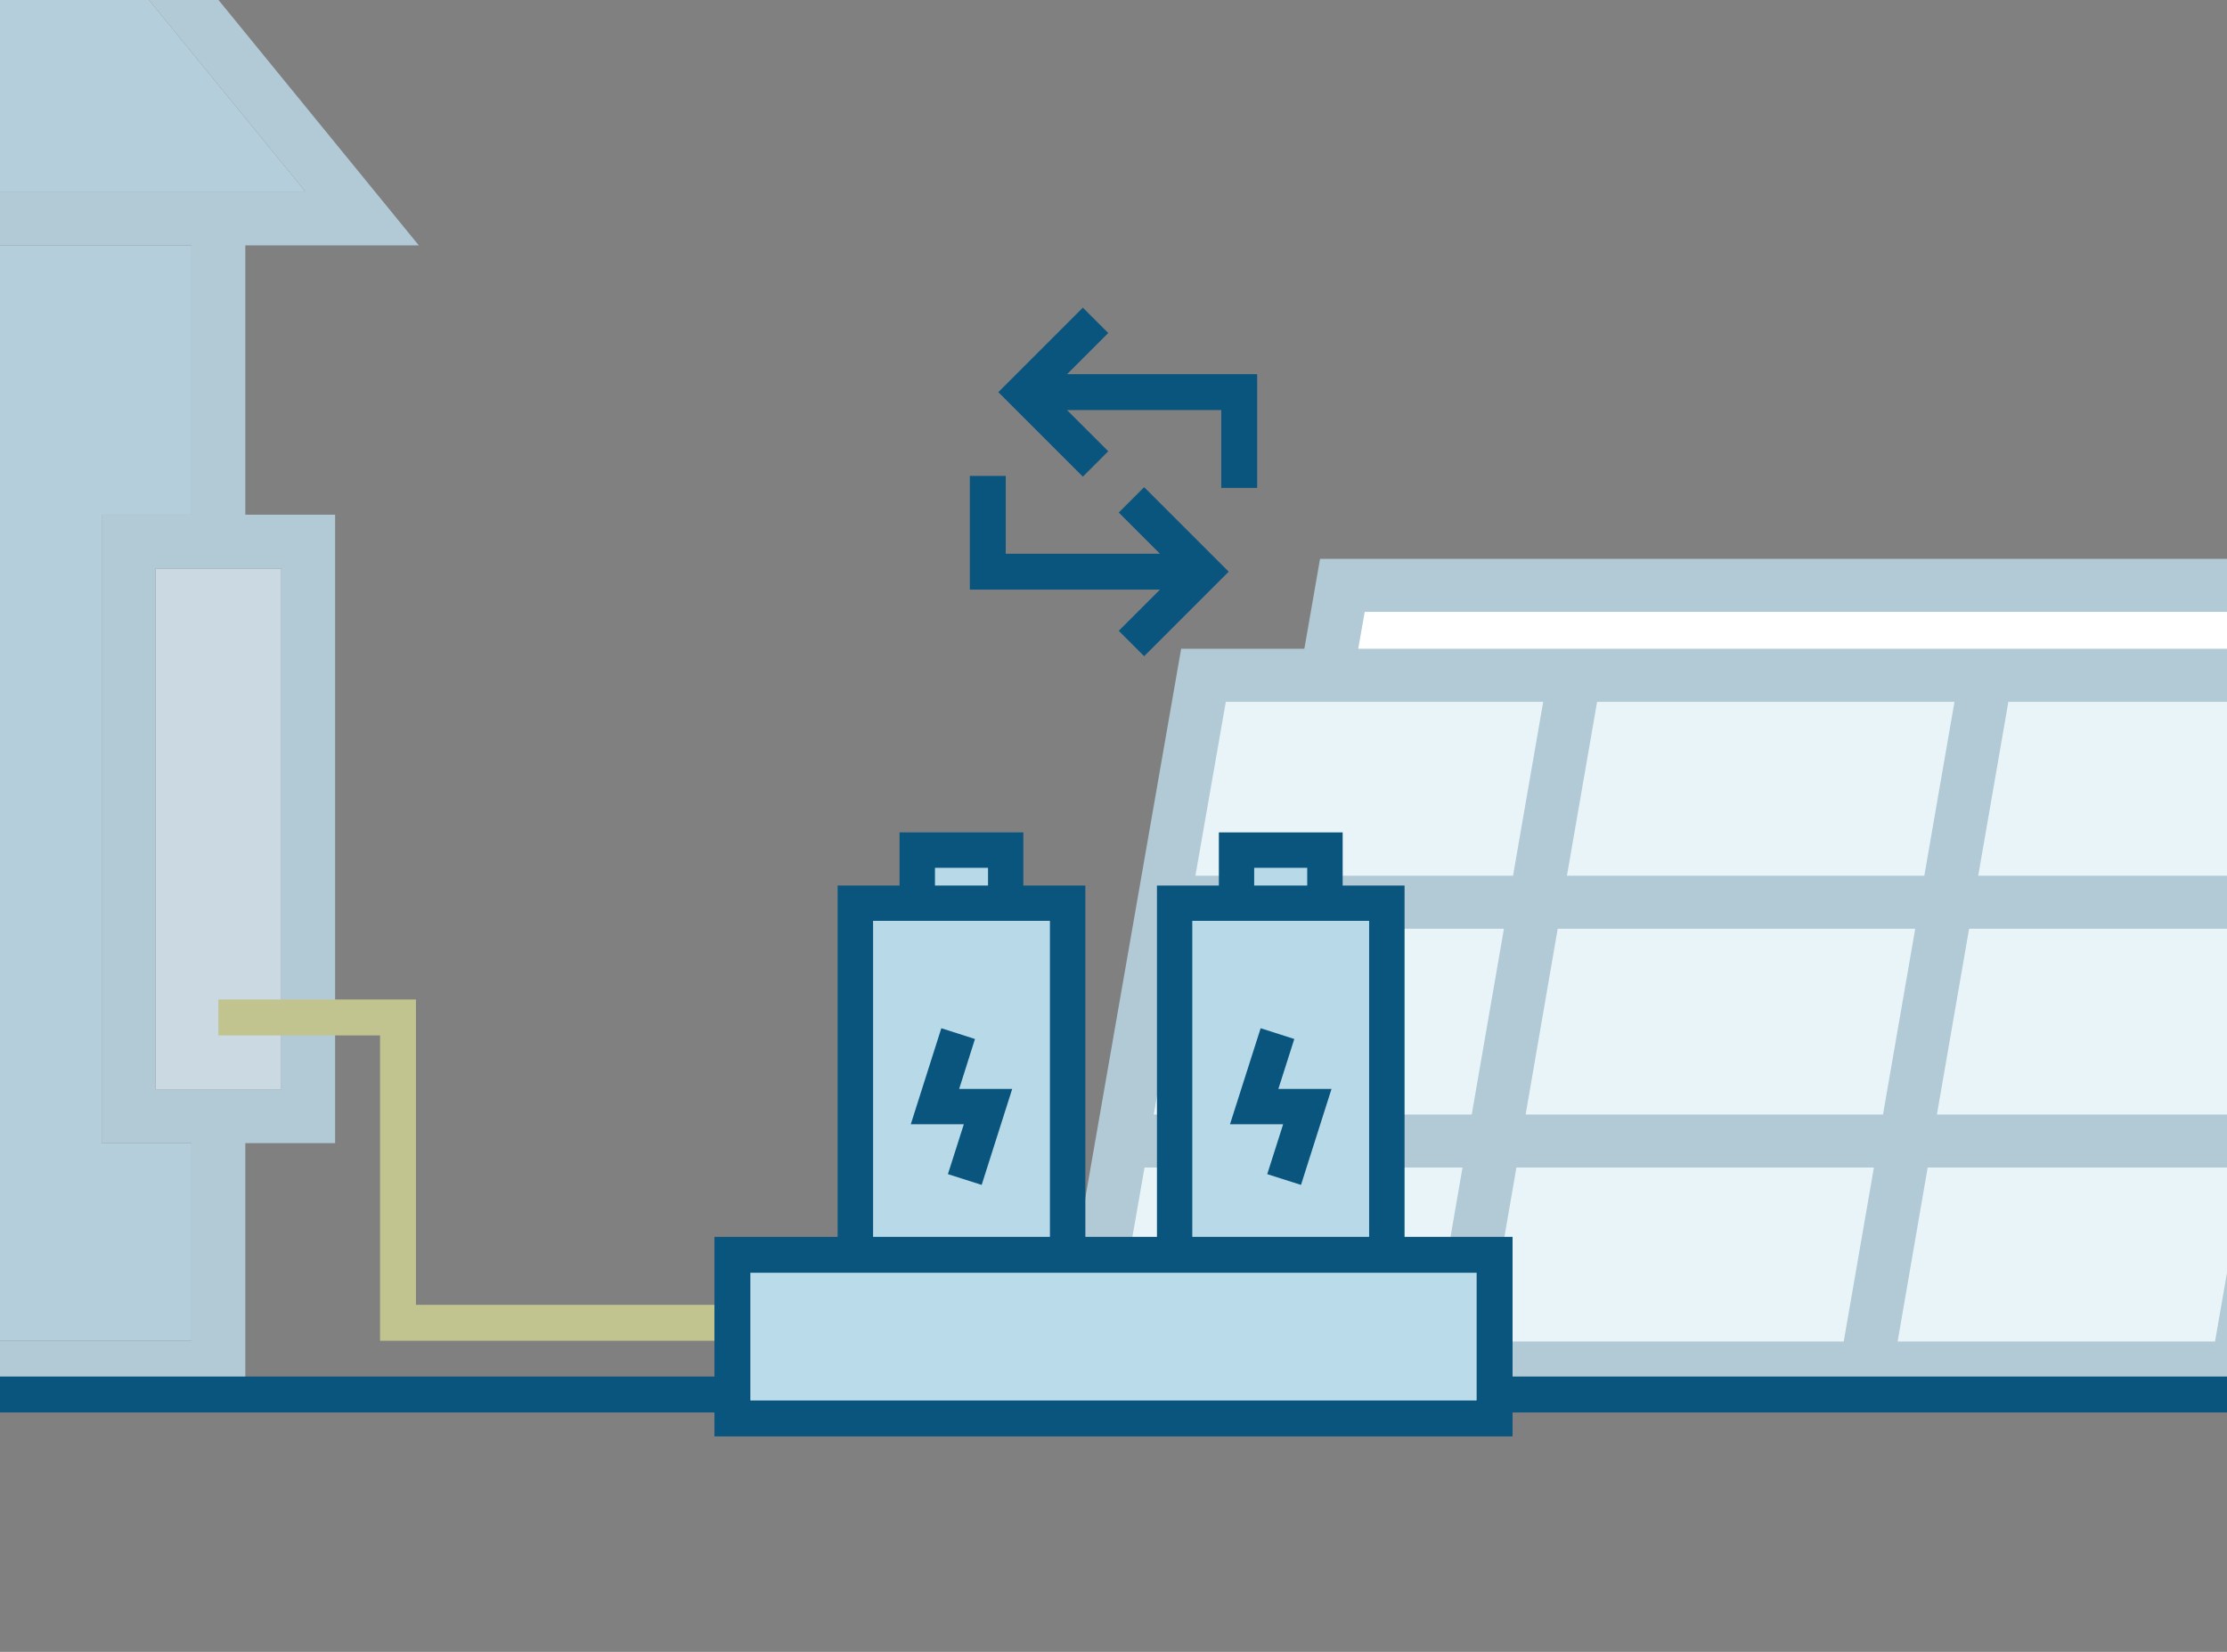 <?xml version="1.0" encoding="UTF-8"?>
<svg id="_圖層_1" data-name="圖層 1" xmlns="http://www.w3.org/2000/svg" viewBox="0 0 186 138">
  <rect x="0" y="0" width="186" height="138" fill="#808080" stroke="none"/>
  <defs>
    <style>
      .cls-1 {
        fill: #fff;
      }

      .cls-2 {
        fill: #e8f4f8;
      }

      .cls-3 {
        fill: #0a557e;
      }

      .cls-4 {
        fill-rule: evenodd;
        stroke: #c2c48f;
        stroke-miterlimit: 10;
        stroke-width: 3px;
      }

      .cls-4, .cls-5 {
        fill: none;
      }

      .cls-6 {
        fill: #badcea;
      }

      .cls-7 {
        fill: #b2c9d6;
      }

      .cls-8 {
        fill: #b4cedb;
      }

      .cls-9 {
        fill: #cad9e2;
      }

      .cls-10 {
        fill: #b8dae8;
      }
    </style>
  </defs>
  <g>
    <rect class="cls-9" x="12.99" y="47.5" width="10.5" height="43.5"/>
    <polygon class="cls-8" points="0 112 15.99 112 15.99 95.5 8.49 95.5 8.49 43 15.99 43 15.99 20.5 0 20.5 0 112"/>
    <polygon class="cls-8" points="0 16 25.5 16 12.44 0 0 0 0 16"/>
    <path class="cls-7" d="M25.5,16H0v4.5H15.99v22.5h-7.5v52.5h7.5v16.5H0v4.5H20.49v-21h7.5V43h-7.5V20.5h14.49L18.25,0h-5.81l13.06,16Zm-2.01,31.5v43.5H12.99V47.5h10.5Z"/>
  </g>
  <g>
    <polygon class="cls-7" points="208.94 46.69 110.25 46.69 108.94 54.2 98.65 54.2 87.78 116.5 188.72 116.5 188.72 116.5 196.76 116.5 208.94 46.69"/>
    <polygon class="cls-2" points="127.42 93.11 130.1 77.59 159.96 77.59 157.27 93.11 127.42 93.11"/>
    <polygon class="cls-2" points="156.51 97.54 153.99 112.07 124.14 112.07 126.65 97.54 156.51 97.54"/>
    <polygon class="cls-2" points="122.92 93.11 96.36 93.11 99.07 77.59 125.61 77.59 122.92 93.11"/>
    <polygon class="cls-2" points="130.87 73.16 133.39 58.63 163.24 58.63 160.72 73.16 130.87 73.16"/>
    <polygon class="cls-2" points="164.46 77.59 191.01 77.59 188.31 93.11 161.77 93.11 164.46 77.59"/>
    <polygon class="cls-2" points="165.22 73.16 167.74 58.63 194.32 58.63 191.79 73.16 165.22 73.16"/>
    <polygon class="cls-2" points="128.89 58.63 126.37 73.16 99.84 73.16 102.38 58.63 128.89 58.63"/>
    <polygon class="cls-2" points="95.59 97.54 122.15 97.54 119.64 112.07 93.05 112.07 95.59 97.54"/>
    <polygon class="cls-2" points="158.49 112.07 161 97.54 187.53 97.54 185 112.07 158.49 112.07"/>
    <polygon class="cls-1" points="113.98 51.12 113.44 54.2 199.6 54.2 189.5 112.07 193.03 112.07 203.67 51.12 113.98 51.12"/>
  </g>
  <polyline class="cls-4" points="18.24 85 33.24 85 33.24 110.51 80 110.51"/>
  <rect class="cls-5" width="186" height="138"/>
  <rect class="cls-3" x="-3" y="115" width="192" height="3"/>
  <g>
    <g>
      <polygon class="cls-3" points="85.47 73.98 85.47 69.54 75.13 69.54 75.13 73.98 69.96 73.98 69.96 115.35 90.65 115.35 90.65 73.98 85.47 73.98"/>
      <rect class="cls-10" x="72.92" y="76.93" width="14.77" height="35.46"/>
      <rect class="cls-10" x="78.09" y="72.5" width="4.43" height="1.48"/>
      <polygon class="cls-3" points="81.99 98.99 79.17 98.09 80.5 93.92 76.07 93.92 78.62 85.9 81.43 86.8 80.11 90.97 84.54 90.97 81.99 98.99"/>
    </g>
    <g>
      <polygon class="cls-3" points="112.14 73.98 112.14 69.54 101.8 69.54 101.8 73.98 96.63 73.98 96.63 115.35 117.31 115.35 117.31 73.98 112.14 73.98"/>
      <rect class="cls-10" x="99.58" y="76.93" width="14.77" height="35.46"/>
      <rect class="cls-10" x="104.75" y="72.5" width="4.43" height="1.48"/>
      <polygon class="cls-3" points="108.66 98.99 105.84 98.09 107.17 93.92 102.73 93.92 105.29 85.9 108.1 86.8 106.77 90.97 111.21 90.97 108.66 98.99"/>
    </g>
    <polygon class="cls-3" points="126.33 103.33 59.67 103.33 59.67 120 126.33 120 126.33 103.33 126.33 103.33"/>
    <polyline class="cls-6" points="123.33 106.33 123.33 117 62.67 117 62.67 106.33 123.33 106.33"/>
  </g>
  <g>
    <polygon class="cls-3" points="93.44 42.82 96.88 46.26 84 46.26 84 39.76 81 39.76 81 49.26 96.88 49.26 93.44 52.7 95.56 54.82 102.62 47.76 95.56 40.7 93.44 42.82"/>
    <polygon class="cls-3" points="89.12 31.26 92.56 27.82 90.44 25.7 83.38 32.76 90.44 39.82 92.56 37.7 89.12 34.26 102 34.26 102 40.76 105 40.76 105 31.26 89.12 31.26"/>
  </g>
</svg>